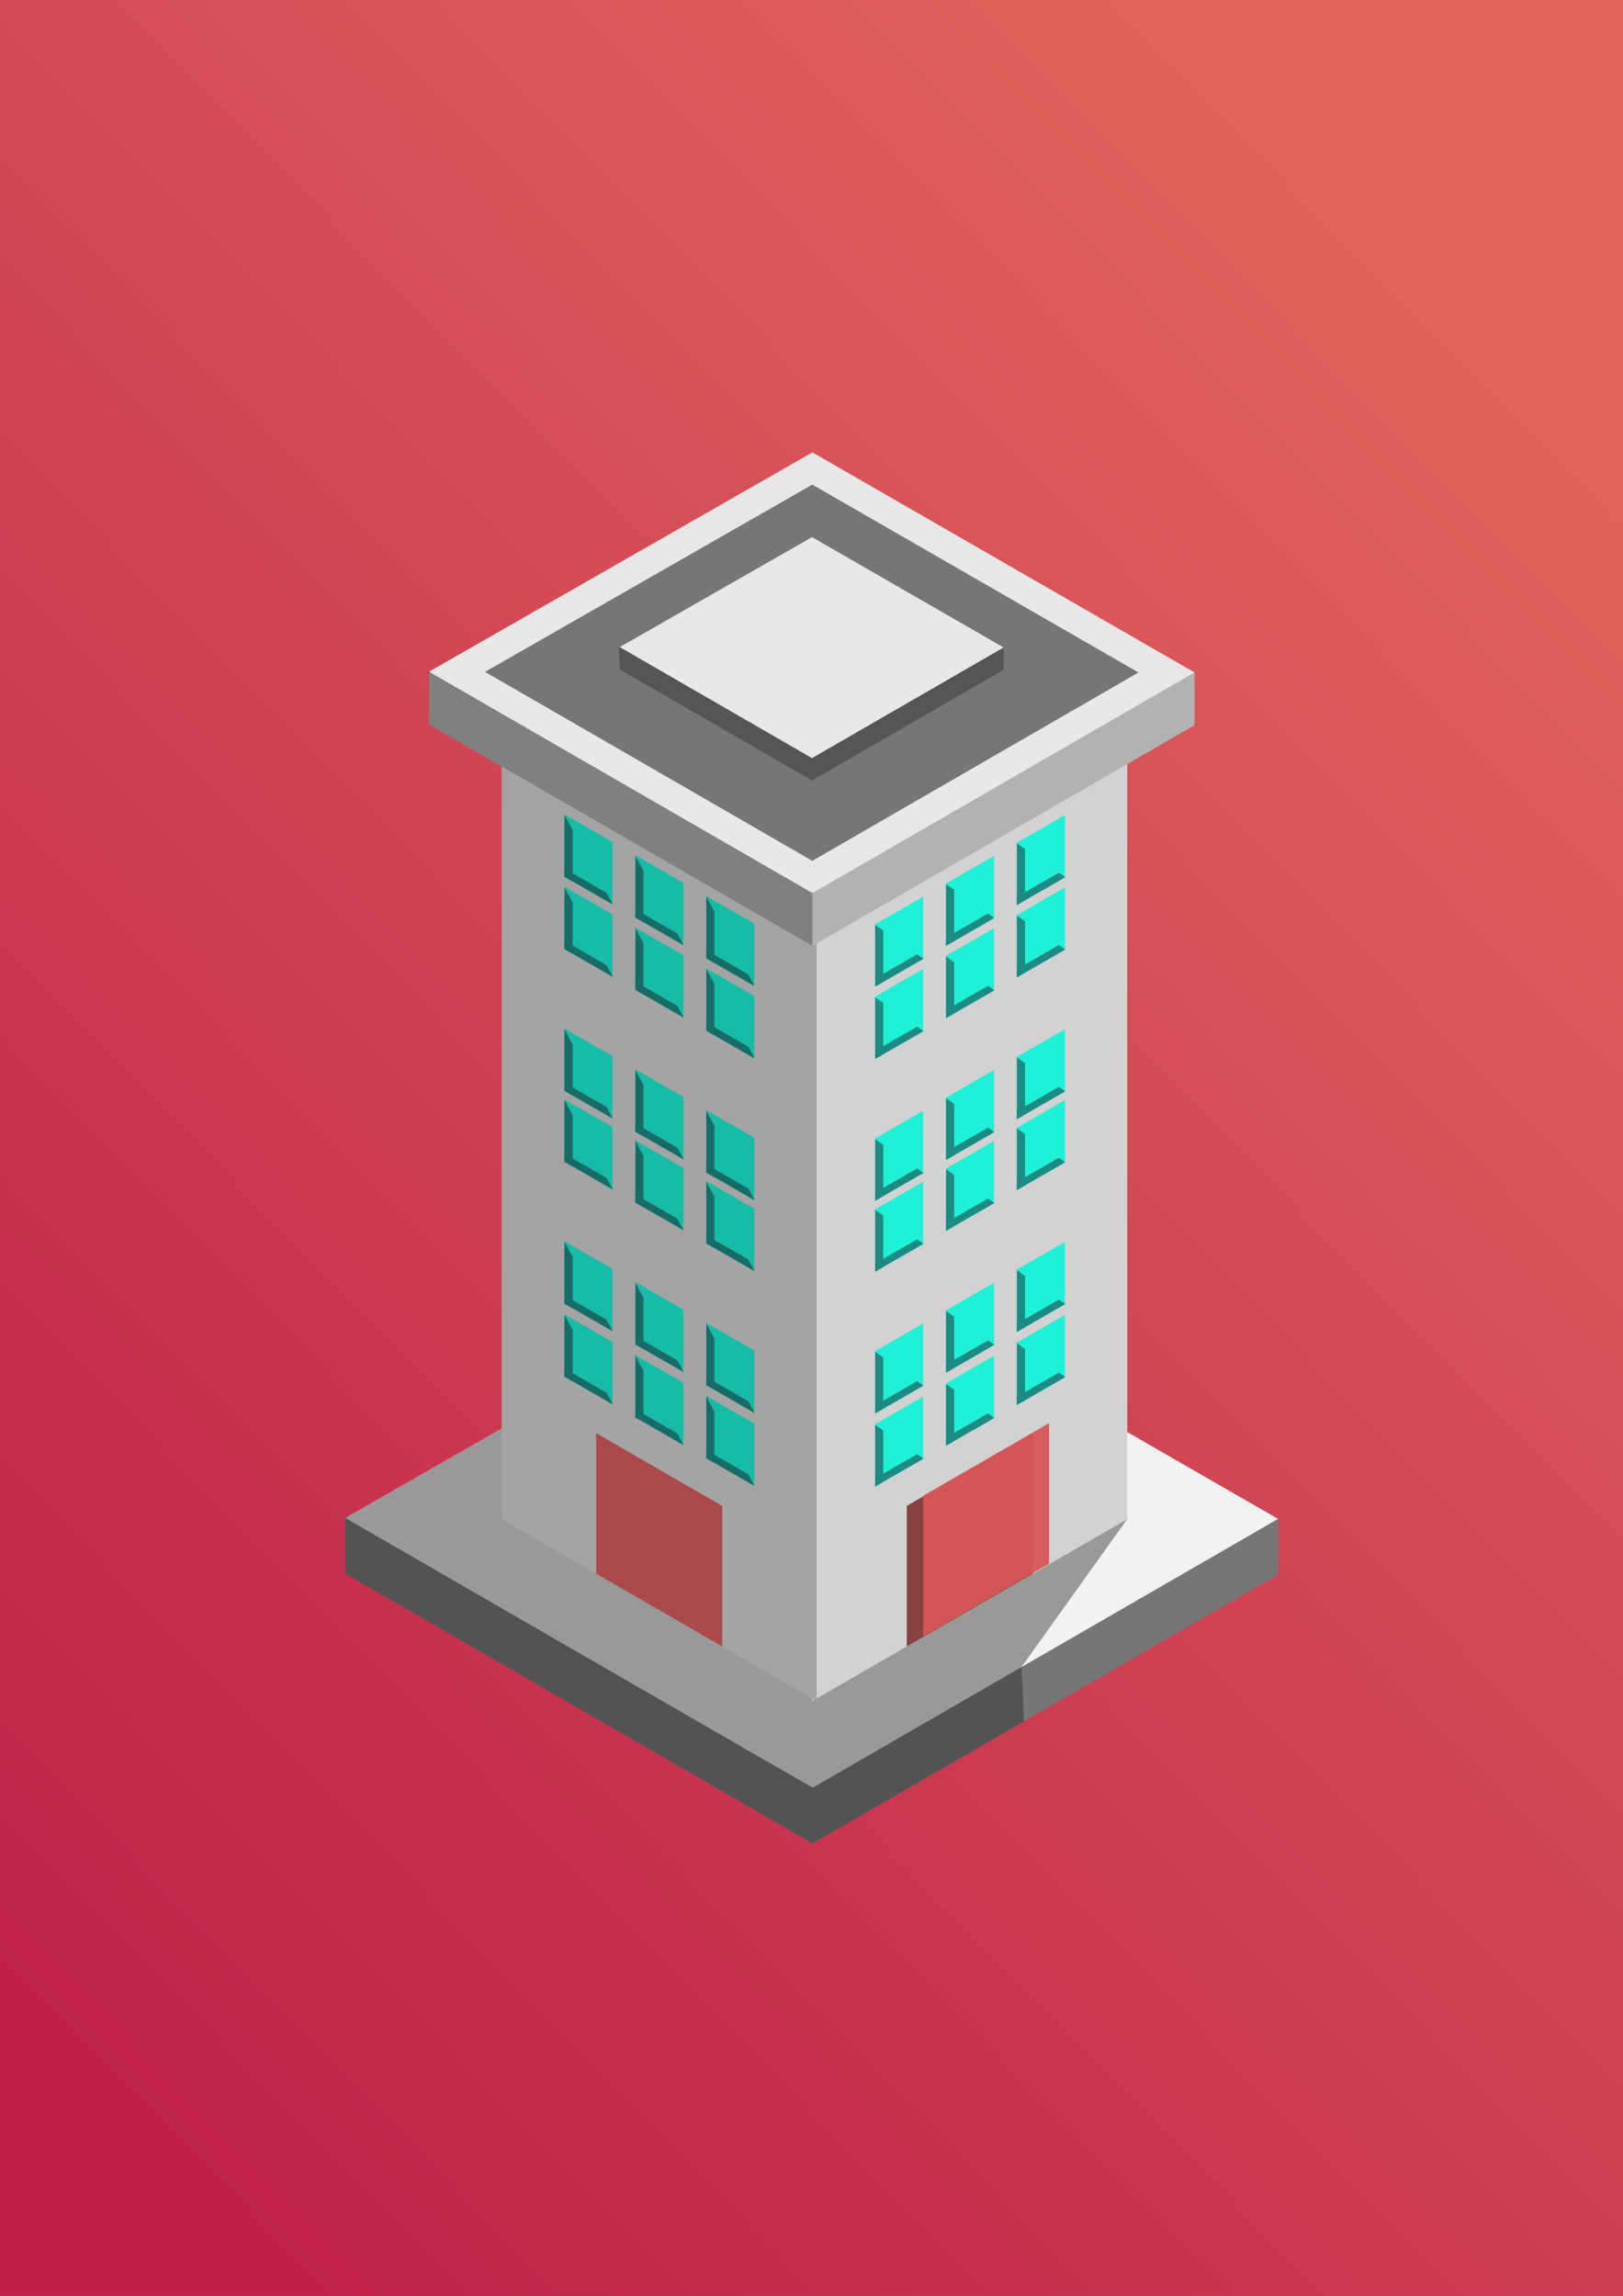 <?xml version="1.0" encoding="UTF-8" standalone="no"?>
<!-- Created with Inkscape (http://www.inkscape.org/) -->

<svg
   xmlns:dc="http://purl.org/dc/elements/1.1/"
   xmlns:cc="http://creativecommons.org/ns#"
   xmlns:rdf="http://www.w3.org/1999/02/22-rdf-syntax-ns#"
   xmlns:svg="http://www.w3.org/2000/svg"
   xmlns="http://www.w3.org/2000/svg"
   xmlns:xlink="http://www.w3.org/1999/xlink"
   xmlns:sodipodi="http://sodipodi.sourceforge.net/DTD/sodipodi-0.dtd"
   xmlns:inkscape="http://www.inkscape.org/namespaces/inkscape"
   width="210mm"
   height="297mm"
   viewBox="0 0 744.094 1052.362"
   id="svg2"
   version="1.1"
   inkscape:version="0.91 r13725"
   sodipodi:docname="isometrik01.svg">
  <rect x="0" y="0" width="744.094" height="1052.362" fill="#333333" stroke="none"/>
  <defs
     id="defs4">
    <linearGradient
       inkscape:collect="always"
       id="linearGradient5007">
      <stop
         style="stop-color:#be2049;stop-opacity:1"
         offset="0"
         id="stop5009" />
      <stop
         style="stop-color:#e0655d;stop-opacity:1"
         offset="1"
         id="stop5011" />
    </linearGradient>
    <linearGradient
       inkscape:collect="always"
       xlink:href="#linearGradient5007"
       id="linearGradient5013"
       x1="-87.143"
       y1="818.076"
       x2="641.429"
       y2="105.219"
       gradientUnits="userSpaceOnUse" />
  </defs>
  <sodipodi:namedview
     id="base"
     pagecolor="#ffffff"
     bordercolor="#666666"
     borderopacity="1.0"
     inkscape:pageopacity="0.0"
     inkscape:pageshadow="2"
     inkscape:zoom="2.8"
     inkscape:cx="474.5251"
     inkscape:cy="332.50007"
     inkscape:document-units="px"
     inkscape:current-layer="layer1"
     showgrid="false"
     inkscape:snap-page="true"
     inkscape:window-width="1920"
     inkscape:window-height="1059"
     inkscape:window-x="0"
     inkscape:window-y="21"
     inkscape:window-maximized="1"
     inkscape:snap-intersection-paths="true">
    <inkscape:grid
       type="xygrid"
       id="grid5909" />
  </sodipodi:namedview>
  <g
     inkscape:label="Layer 1"
     inkscape:groupmode="layer"
     id="layer1">
    <rect
       style="opacity:1;fill:url(#linearGradient5013);fill-opacity:1;stroke:none;stroke-width:33.8;stroke-linecap:round;stroke-linejoin:round;stroke-miterlimit:4;stroke-dasharray:none;stroke-opacity:1"
       id="rect5005"
       width="744.094"
       height="1052.362"
       x="0"
       y="0" />
    <path
       style="opacity:1;fill:#767676;fill-opacity:1;stroke:none;stroke-width:33.8;stroke-linecap:round;stroke-linejoin:round;stroke-miterlimit:4;stroke-dasharray:none;stroke-opacity:1"
       d="m 372.529,845 213.422,-123.219 0.01,-24.771 -213.432,-98.123 -214.395,96.829 0.247,25.664 z"
       id="path5003"
       inkscape:connector-curvature="0"
       sodipodi:nodetypes="ccccccc" />
    <path
       sodipodi:nodetypes="ccccc"
       inkscape:connector-curvature="0"
       id="path5001"
       d="M 372.529,819.458 585.951,696.239 372.529,573.345 158.381,695.839 Z"
       style="opacity:1;fill:#f2f2f2;fill-opacity:1;stroke:none;stroke-width:33.8;stroke-linecap:round;stroke-linejoin:round;stroke-miterlimit:4;stroke-dasharray:none;stroke-opacity:1" />
    <path
       style="fill:#999999;fill-rule:evenodd;stroke:none;stroke-width:1px;stroke-linecap:butt;stroke-linejoin:miter;stroke-opacity:1"
       d="M 267.885 633.203 L 158.381 695.838 L 372.529 819.459 L 468.293 764.17 L 517.197 695.779 L 267.885 633.203 z "
       id="path5890" />
    <rect
       style="opacity:1;fill:#d2d2d2;fill-opacity:1;stroke:none;stroke-width:33.8;stroke-linecap:round;stroke-linejoin:round;stroke-miterlimit:4;stroke-dasharray:none;stroke-opacity:1"
       id="rect4551"
       width="166.748"
       height="356.948"
       x="265.59"
       y="206.618"
       transform="matrix(0.866,0.5,0,1,0,0)" />
    <g
       id="g4455"
       transform="matrix(0.325,0.187,0,0.325,198.065,274.574)">
      <g
         transform="matrix(0.392,0,0,0.392,134.237,146.086)"
         id="g4172">
        <rect
           style="opacity:1;fill:#1ef1d5;fill-opacity:1;stroke:none;stroke-width:33.8;stroke-linecap:round;stroke-linejoin:round;stroke-miterlimit:4;stroke-dasharray:none;stroke-opacity:1"
           id="rect4136"
           width="172.736"
           height="224.254"
           x="134.35"
           y="128.073" />
        <g
           id="g4168"
           style="fill:#1d8b84;fill-opacity:1">
          <path
             inkscape:connector-curvature="0"
             id="path4161"
             d="m 134.35,130.369 0,221.957 29.295,0 0,-184.615 -29.295,-37.342 z"
             style="opacity:1;fill:#1d8b84;fill-opacity:1;stroke:none;stroke-width:33.8;stroke-linecap:round;stroke-linejoin:round;stroke-miterlimit:4;stroke-dasharray:none;stroke-opacity:1" />
          <path
             inkscape:connector-curvature="0"
             id="path4166"
             d="m 285.494,323.031 -151.145,0 0,29.295 172.736,0 0,-1.773 -21.592,-27.521 z"
             style="opacity:1;fill:#1d8b84;fill-opacity:1;stroke:none;stroke-width:33.8;stroke-linecap:round;stroke-linejoin:round;stroke-miterlimit:4;stroke-dasharray:none;stroke-opacity:1" />
        </g>
      </g>
      <g
         id="g4262"
         transform="matrix(0.392,0,0,0.392,234.237,146.086)">
        <rect
           y="128.073"
           x="134.35"
           height="224.254"
           width="172.736"
           id="rect4264"
           style="opacity:1;fill:#1ef1d5;fill-opacity:1;stroke:none;stroke-width:33.8;stroke-linecap:round;stroke-linejoin:round;stroke-miterlimit:4;stroke-dasharray:none;stroke-opacity:1" />
        <g
           style="fill:#1d8b84;fill-opacity:1"
           id="g4266">
          <path
             style="opacity:1;fill:#1d8b84;fill-opacity:1;stroke:none;stroke-width:33.8;stroke-linecap:round;stroke-linejoin:round;stroke-miterlimit:4;stroke-dasharray:none;stroke-opacity:1"
             d="m 134.35,130.369 0,221.957 29.295,0 0,-184.615 -29.295,-37.342 z"
             id="path4268"
             inkscape:connector-curvature="0" />
          <path
             style="opacity:1;fill:#1d8b84;fill-opacity:1;stroke:none;stroke-width:33.8;stroke-linecap:round;stroke-linejoin:round;stroke-miterlimit:4;stroke-dasharray:none;stroke-opacity:1"
             d="m 285.494,323.031 -151.145,0 0,29.295 172.736,0 0,-1.773 -21.592,-27.521 z"
             id="path4270"
             inkscape:connector-curvature="0" />
        </g>
      </g>
      <g
         transform="matrix(0.392,0,0,0.392,334.237,146.086)"
         id="g4272">
        <rect
           style="opacity:1;fill:#1ef1d5;fill-opacity:1;stroke:none;stroke-width:33.8;stroke-linecap:round;stroke-linejoin:round;stroke-miterlimit:4;stroke-dasharray:none;stroke-opacity:1"
           id="rect4274"
           width="172.736"
           height="224.254"
           x="134.35"
           y="128.073" />
        <g
           id="g4276"
           style="fill:#1d8b84;fill-opacity:1">
          <path
             inkscape:connector-curvature="0"
             id="path4278"
             d="m 134.35,130.369 0,221.957 29.295,0 0,-184.615 -29.295,-37.342 z"
             style="opacity:1;fill:#1d8b84;fill-opacity:1;stroke:none;stroke-width:33.8;stroke-linecap:round;stroke-linejoin:round;stroke-miterlimit:4;stroke-dasharray:none;stroke-opacity:1" />
          <path
             inkscape:connector-curvature="0"
             id="path4280"
             d="m 285.494,323.031 -151.145,0 0,29.295 172.736,0 0,-1.773 -21.592,-27.521 z"
             style="opacity:1;fill:#1d8b84;fill-opacity:1;stroke:none;stroke-width:33.8;stroke-linecap:round;stroke-linejoin:round;stroke-miterlimit:4;stroke-dasharray:none;stroke-opacity:1" />
        </g>
      </g>
      <g
         id="g4282"
         transform="matrix(0.392,0,0,0.392,134.237,248.111)">
        <rect
           y="128.073"
           x="134.35"
           height="224.254"
           width="172.736"
           id="rect4284"
           style="opacity:1;fill:#1ef1d5;fill-opacity:1;stroke:none;stroke-width:33.8;stroke-linecap:round;stroke-linejoin:round;stroke-miterlimit:4;stroke-dasharray:none;stroke-opacity:1" />
        <g
           style="fill:#1d8b84;fill-opacity:1"
           id="g4286">
          <path
             style="opacity:1;fill:#1d8b84;fill-opacity:1;stroke:none;stroke-width:33.8;stroke-linecap:round;stroke-linejoin:round;stroke-miterlimit:4;stroke-dasharray:none;stroke-opacity:1"
             d="m 134.35,130.369 0,221.957 29.295,0 0,-184.615 -29.295,-37.342 z"
             id="path4288"
             inkscape:connector-curvature="0" />
          <path
             style="opacity:1;fill:#1d8b84;fill-opacity:1;stroke:none;stroke-width:33.8;stroke-linecap:round;stroke-linejoin:round;stroke-miterlimit:4;stroke-dasharray:none;stroke-opacity:1"
             d="m 285.494,323.031 -151.145,0 0,29.295 172.736,0 0,-1.773 -21.592,-27.521 z"
             id="path4290"
             inkscape:connector-curvature="0" />
        </g>
      </g>
      <g
         transform="matrix(0.392,0,0,0.392,234.237,248.111)"
         id="g4292">
        <rect
           style="opacity:1;fill:#1ef1d5;fill-opacity:1;stroke:none;stroke-width:33.8;stroke-linecap:round;stroke-linejoin:round;stroke-miterlimit:4;stroke-dasharray:none;stroke-opacity:1"
           id="rect4294"
           width="172.736"
           height="224.254"
           x="134.35"
           y="128.073" />
        <g
           id="g4296"
           style="fill:#1d8b84;fill-opacity:1">
          <path
             inkscape:connector-curvature="0"
             id="path4298"
             d="m 134.35,130.369 0,221.957 29.295,0 0,-184.615 -29.295,-37.342 z"
             style="opacity:1;fill:#1d8b84;fill-opacity:1;stroke:none;stroke-width:33.8;stroke-linecap:round;stroke-linejoin:round;stroke-miterlimit:4;stroke-dasharray:none;stroke-opacity:1" />
          <path
             inkscape:connector-curvature="0"
             id="path4300"
             d="m 285.494,323.031 -151.145,0 0,29.295 172.736,0 0,-1.773 -21.592,-27.521 z"
             style="opacity:1;fill:#1d8b84;fill-opacity:1;stroke:none;stroke-width:33.8;stroke-linecap:round;stroke-linejoin:round;stroke-miterlimit:4;stroke-dasharray:none;stroke-opacity:1" />
        </g>
      </g>
      <g
         id="g4302"
         transform="matrix(0.392,0,0,0.392,334.237,248.111)">
        <rect
           y="128.073"
           x="134.35"
           height="224.254"
           width="172.736"
           id="rect4304"
           style="opacity:1;fill:#1ef1d5;fill-opacity:1;stroke:none;stroke-width:33.8;stroke-linecap:round;stroke-linejoin:round;stroke-miterlimit:4;stroke-dasharray:none;stroke-opacity:1" />
        <g
           style="fill:#1d8b84;fill-opacity:1"
           id="g4306">
          <path
             style="opacity:1;fill:#1d8b84;fill-opacity:1;stroke:none;stroke-width:33.8;stroke-linecap:round;stroke-linejoin:round;stroke-miterlimit:4;stroke-dasharray:none;stroke-opacity:1"
             d="m 134.35,130.369 0,221.957 29.295,0 0,-184.615 -29.295,-37.342 z"
             id="path4308"
             inkscape:connector-curvature="0" />
          <path
             style="opacity:1;fill:#1d8b84;fill-opacity:1;stroke:none;stroke-width:33.8;stroke-linecap:round;stroke-linejoin:round;stroke-miterlimit:4;stroke-dasharray:none;stroke-opacity:1"
             d="m 285.494,323.031 -151.145,0 0,29.295 172.736,0 0,-1.773 -21.592,-27.521 z"
             id="path4310"
             inkscape:connector-curvature="0" />
        </g>
      </g>
      <g
         id="g4342">
        <g
           id="g4312"
           transform="matrix(0.392,0,0,0.392,134.237,448.111)">
          <rect
             y="128.073"
             x="134.35"
             height="224.254"
             width="172.736"
             id="rect4314"
             style="opacity:1;fill:#1ef1d5;fill-opacity:1;stroke:none;stroke-width:33.8;stroke-linecap:round;stroke-linejoin:round;stroke-miterlimit:4;stroke-dasharray:none;stroke-opacity:1" />
          <g
             style="fill:#1d8b84;fill-opacity:1"
             id="g4316">
            <path
               style="opacity:1;fill:#1d8b84;fill-opacity:1;stroke:none;stroke-width:33.8;stroke-linecap:round;stroke-linejoin:round;stroke-miterlimit:4;stroke-dasharray:none;stroke-opacity:1"
               d="m 134.35,130.369 0,221.957 29.295,0 0,-184.615 -29.295,-37.342 z"
               id="path4318"
               inkscape:connector-curvature="0" />
            <path
               style="opacity:1;fill:#1d8b84;fill-opacity:1;stroke:none;stroke-width:33.8;stroke-linecap:round;stroke-linejoin:round;stroke-miterlimit:4;stroke-dasharray:none;stroke-opacity:1"
               d="m 285.494,323.031 -151.145,0 0,29.295 172.736,0 0,-1.773 -21.592,-27.521 z"
               id="path4320"
               inkscape:connector-curvature="0" />
          </g>
        </g>
        <g
           transform="matrix(0.392,0,0,0.392,234.237,448.111)"
           id="g4322">
          <rect
             style="opacity:1;fill:#1ef1d5;fill-opacity:1;stroke:none;stroke-width:33.8;stroke-linecap:round;stroke-linejoin:round;stroke-miterlimit:4;stroke-dasharray:none;stroke-opacity:1"
             id="rect4324"
             width="172.736"
             height="224.254"
             x="134.35"
             y="128.073" />
          <g
             id="g4326"
             style="fill:#1d8b84;fill-opacity:1">
            <path
               inkscape:connector-curvature="0"
               id="path4328"
               d="m 134.35,130.369 0,221.957 29.295,0 0,-184.615 -29.295,-37.342 z"
               style="opacity:1;fill:#1d8b84;fill-opacity:1;stroke:none;stroke-width:33.8;stroke-linecap:round;stroke-linejoin:round;stroke-miterlimit:4;stroke-dasharray:none;stroke-opacity:1" />
            <path
               inkscape:connector-curvature="0"
               id="path4330"
               d="m 285.494,323.031 -151.145,0 0,29.295 172.736,0 0,-1.773 -21.592,-27.521 z"
               style="opacity:1;fill:#1d8b84;fill-opacity:1;stroke:none;stroke-width:33.8;stroke-linecap:round;stroke-linejoin:round;stroke-miterlimit:4;stroke-dasharray:none;stroke-opacity:1" />
          </g>
        </g>
        <g
           id="g4332"
           transform="matrix(0.392,0,0,0.392,334.237,448.111)">
          <rect
             y="128.073"
             x="134.35"
             height="224.254"
             width="172.736"
             id="rect4334"
             style="opacity:1;fill:#1ef1d5;fill-opacity:1;stroke:none;stroke-width:33.8;stroke-linecap:round;stroke-linejoin:round;stroke-miterlimit:4;stroke-dasharray:none;stroke-opacity:1" />
          <g
             style="fill:#1d8b84;fill-opacity:1"
             id="g4336">
            <path
               style="opacity:1;fill:#1d8b84;fill-opacity:1;stroke:none;stroke-width:33.8;stroke-linecap:round;stroke-linejoin:round;stroke-miterlimit:4;stroke-dasharray:none;stroke-opacity:1"
               d="m 134.35,130.369 0,221.957 29.295,0 0,-184.615 -29.295,-37.342 z"
               id="path4338"
               inkscape:connector-curvature="0" />
            <path
               style="opacity:1;fill:#1d8b84;fill-opacity:1;stroke:none;stroke-width:33.8;stroke-linecap:round;stroke-linejoin:round;stroke-miterlimit:4;stroke-dasharray:none;stroke-opacity:1"
               d="m 285.494,323.031 -151.145,0 0,29.295 172.736,0 0,-1.773 -21.592,-27.521 z"
               id="path4340"
               inkscape:connector-curvature="0" />
          </g>
        </g>
      </g>
      <g
         transform="translate(0,100.005)"
         id="g4359">
        <g
           transform="matrix(0.392,0,0,0.392,134.237,448.111)"
           id="g4361">
          <rect
             style="opacity:1;fill:#1ef1d5;fill-opacity:1;stroke:none;stroke-width:33.8;stroke-linecap:round;stroke-linejoin:round;stroke-miterlimit:4;stroke-dasharray:none;stroke-opacity:1"
             id="rect4363"
             width="172.736"
             height="224.254"
             x="134.35"
             y="128.073" />
          <g
             id="g4365"
             style="fill:#1d8b84;fill-opacity:1">
            <path
               inkscape:connector-curvature="0"
               id="path4367"
               d="m 134.35,130.369 0,221.957 29.295,0 0,-184.615 -29.295,-37.342 z"
               style="opacity:1;fill:#1d8b84;fill-opacity:1;stroke:none;stroke-width:33.8;stroke-linecap:round;stroke-linejoin:round;stroke-miterlimit:4;stroke-dasharray:none;stroke-opacity:1" />
            <path
               inkscape:connector-curvature="0"
               id="path4369"
               d="m 285.494,323.031 -151.145,0 0,29.295 172.736,0 0,-1.773 -21.592,-27.521 z"
               style="opacity:1;fill:#1d8b84;fill-opacity:1;stroke:none;stroke-width:33.8;stroke-linecap:round;stroke-linejoin:round;stroke-miterlimit:4;stroke-dasharray:none;stroke-opacity:1" />
          </g>
        </g>
        <g
           id="g4371"
           transform="matrix(0.392,0,0,0.392,234.237,448.111)">
          <rect
             y="128.073"
             x="134.35"
             height="224.254"
             width="172.736"
             id="rect4373"
             style="opacity:1;fill:#1ef1d5;fill-opacity:1;stroke:none;stroke-width:33.8;stroke-linecap:round;stroke-linejoin:round;stroke-miterlimit:4;stroke-dasharray:none;stroke-opacity:1" />
          <g
             style="fill:#1d8b84;fill-opacity:1"
             id="g4375">
            <path
               style="opacity:1;fill:#1d8b84;fill-opacity:1;stroke:none;stroke-width:33.8;stroke-linecap:round;stroke-linejoin:round;stroke-miterlimit:4;stroke-dasharray:none;stroke-opacity:1"
               d="m 134.35,130.369 0,221.957 29.295,0 0,-184.615 -29.295,-37.342 z"
               id="path4377"
               inkscape:connector-curvature="0" />
            <path
               style="opacity:1;fill:#1d8b84;fill-opacity:1;stroke:none;stroke-width:33.8;stroke-linecap:round;stroke-linejoin:round;stroke-miterlimit:4;stroke-dasharray:none;stroke-opacity:1"
               d="m 285.494,323.031 -151.145,0 0,29.295 172.736,0 0,-1.773 -21.592,-27.521 z"
               id="path4379"
               inkscape:connector-curvature="0" />
          </g>
        </g>
        <g
           transform="matrix(0.392,0,0,0.392,334.237,448.111)"
           id="g4381">
          <rect
             style="opacity:1;fill:#1ef1d5;fill-opacity:1;stroke:none;stroke-width:33.8;stroke-linecap:round;stroke-linejoin:round;stroke-miterlimit:4;stroke-dasharray:none;stroke-opacity:1"
             id="rect4383"
             width="172.736"
             height="224.254"
             x="134.35"
             y="128.073" />
          <g
             id="g4385"
             style="fill:#1d8b84;fill-opacity:1">
            <path
               inkscape:connector-curvature="0"
               id="path4387"
               d="m 134.35,130.369 0,221.957 29.295,0 0,-184.615 -29.295,-37.342 z"
               style="opacity:1;fill:#1d8b84;fill-opacity:1;stroke:none;stroke-width:33.8;stroke-linecap:round;stroke-linejoin:round;stroke-miterlimit:4;stroke-dasharray:none;stroke-opacity:1" />
            <path
               inkscape:connector-curvature="0"
               id="path4389"
               d="m 285.494,323.031 -151.145,0 0,29.295 172.736,0 0,-1.773 -21.592,-27.521 z"
               style="opacity:1;fill:#1d8b84;fill-opacity:1;stroke:none;stroke-width:33.8;stroke-linecap:round;stroke-linejoin:round;stroke-miterlimit:4;stroke-dasharray:none;stroke-opacity:1" />
          </g>
        </g>
      </g>
      <g
         id="g4391"
         transform="translate(0,300.005)">
        <g
           id="g4393"
           transform="matrix(0.392,0,0,0.392,134.237,448.111)">
          <rect
             y="128.073"
             x="134.35"
             height="224.254"
             width="172.736"
             id="rect4395"
             style="opacity:1;fill:#1ef1d5;fill-opacity:1;stroke:none;stroke-width:33.8;stroke-linecap:round;stroke-linejoin:round;stroke-miterlimit:4;stroke-dasharray:none;stroke-opacity:1" />
          <g
             style="fill:#1d8b84;fill-opacity:1"
             id="g4397">
            <path
               style="opacity:1;fill:#1d8b84;fill-opacity:1;stroke:none;stroke-width:33.8;stroke-linecap:round;stroke-linejoin:round;stroke-miterlimit:4;stroke-dasharray:none;stroke-opacity:1"
               d="m 134.35,130.369 0,221.957 29.295,0 0,-184.615 -29.295,-37.342 z"
               id="path4399"
               inkscape:connector-curvature="0" />
            <path
               style="opacity:1;fill:#1d8b84;fill-opacity:1;stroke:none;stroke-width:33.8;stroke-linecap:round;stroke-linejoin:round;stroke-miterlimit:4;stroke-dasharray:none;stroke-opacity:1"
               d="m 285.494,323.031 -151.145,0 0,29.295 172.736,0 0,-1.773 -21.592,-27.521 z"
               id="path4401"
               inkscape:connector-curvature="0" />
          </g>
        </g>
        <g
           transform="matrix(0.392,0,0,0.392,234.237,448.111)"
           id="g4403">
          <rect
             style="opacity:1;fill:#1ef1d5;fill-opacity:1;stroke:none;stroke-width:33.8;stroke-linecap:round;stroke-linejoin:round;stroke-miterlimit:4;stroke-dasharray:none;stroke-opacity:1"
             id="rect4405"
             width="172.736"
             height="224.254"
             x="134.35"
             y="128.073" />
          <g
             id="g4407"
             style="fill:#1d8b84;fill-opacity:1">
            <path
               inkscape:connector-curvature="0"
               id="path4409"
               d="m 134.35,130.369 0,221.957 29.295,0 0,-184.615 -29.295,-37.342 z"
               style="opacity:1;fill:#1d8b84;fill-opacity:1;stroke:none;stroke-width:33.8;stroke-linecap:round;stroke-linejoin:round;stroke-miterlimit:4;stroke-dasharray:none;stroke-opacity:1" />
            <path
               inkscape:connector-curvature="0"
               id="path4411"
               d="m 285.494,323.031 -151.145,0 0,29.295 172.736,0 0,-1.773 -21.592,-27.521 z"
               style="opacity:1;fill:#1d8b84;fill-opacity:1;stroke:none;stroke-width:33.8;stroke-linecap:round;stroke-linejoin:round;stroke-miterlimit:4;stroke-dasharray:none;stroke-opacity:1" />
          </g>
        </g>
        <g
           id="g4413"
           transform="matrix(0.392,0,0,0.392,334.237,448.111)">
          <rect
             y="128.073"
             x="134.35"
             height="224.254"
             width="172.736"
             id="rect4415"
             style="opacity:1;fill:#1ef1d5;fill-opacity:1;stroke:none;stroke-width:33.8;stroke-linecap:round;stroke-linejoin:round;stroke-miterlimit:4;stroke-dasharray:none;stroke-opacity:1" />
          <g
             style="fill:#1d8b84;fill-opacity:1"
             id="g4417">
            <path
               style="opacity:1;fill:#1d8b84;fill-opacity:1;stroke:none;stroke-width:33.8;stroke-linecap:round;stroke-linejoin:round;stroke-miterlimit:4;stroke-dasharray:none;stroke-opacity:1"
               d="m 134.35,130.369 0,221.957 29.295,0 0,-184.615 -29.295,-37.342 z"
               id="path4419"
               inkscape:connector-curvature="0" />
            <path
               style="opacity:1;fill:#1d8b84;fill-opacity:1;stroke:none;stroke-width:33.8;stroke-linecap:round;stroke-linejoin:round;stroke-miterlimit:4;stroke-dasharray:none;stroke-opacity:1"
               d="m 285.494,323.031 -151.145,0 0,29.295 172.736,0 0,-1.773 -21.592,-27.521 z"
               id="path4421"
               inkscape:connector-curvature="0" />
          </g>
        </g>
      </g>
      <g
         transform="translate(0,403.041)"
         id="g4423">
        <g
           transform="matrix(0.392,0,0,0.392,134.237,448.111)"
           id="g4425">
          <rect
             style="opacity:1;fill:#1ef1d5;fill-opacity:1;stroke:none;stroke-width:33.8;stroke-linecap:round;stroke-linejoin:round;stroke-miterlimit:4;stroke-dasharray:none;stroke-opacity:1"
             id="rect4427"
             width="172.736"
             height="224.254"
             x="134.35"
             y="128.073" />
          <g
             id="g4429"
             style="fill:#1d8b84;fill-opacity:1">
            <path
               inkscape:connector-curvature="0"
               id="path4431"
               d="m 134.35,130.369 0,221.957 29.295,0 0,-184.615 -29.295,-37.342 z"
               style="opacity:1;fill:#1d8b84;fill-opacity:1;stroke:none;stroke-width:33.8;stroke-linecap:round;stroke-linejoin:round;stroke-miterlimit:4;stroke-dasharray:none;stroke-opacity:1" />
            <path
               inkscape:connector-curvature="0"
               id="path4433"
               d="m 285.494,323.031 -151.145,0 0,29.295 172.736,0 0,-1.773 -21.592,-27.521 z"
               style="opacity:1;fill:#1d8b84;fill-opacity:1;stroke:none;stroke-width:33.8;stroke-linecap:round;stroke-linejoin:round;stroke-miterlimit:4;stroke-dasharray:none;stroke-opacity:1" />
          </g>
        </g>
        <g
           id="g4435"
           transform="matrix(0.392,0,0,0.392,234.237,448.111)">
          <rect
             y="128.073"
             x="134.35"
             height="224.254"
             width="172.736"
             id="rect4437"
             style="opacity:1;fill:#1ef1d5;fill-opacity:1;stroke:none;stroke-width:33.8;stroke-linecap:round;stroke-linejoin:round;stroke-miterlimit:4;stroke-dasharray:none;stroke-opacity:1" />
          <g
             style="fill:#1d8b84;fill-opacity:1"
             id="g4439">
            <path
               style="opacity:1;fill:#1d8b84;fill-opacity:1;stroke:none;stroke-width:33.8;stroke-linecap:round;stroke-linejoin:round;stroke-miterlimit:4;stroke-dasharray:none;stroke-opacity:1"
               d="m 134.35,130.369 0,221.957 29.295,0 0,-184.615 -29.295,-37.342 z"
               id="path4441"
               inkscape:connector-curvature="0" />
            <path
               style="opacity:1;fill:#1d8b84;fill-opacity:1;stroke:none;stroke-width:33.8;stroke-linecap:round;stroke-linejoin:round;stroke-miterlimit:4;stroke-dasharray:none;stroke-opacity:1"
               d="m 285.494,323.031 -151.145,0 0,29.295 172.736,0 0,-1.773 -21.592,-27.521 z"
               id="path4443"
               inkscape:connector-curvature="0" />
          </g>
        </g>
        <g
           transform="matrix(0.392,0,0,0.392,334.237,448.111)"
           id="g4445">
          <rect
             style="opacity:1;fill:#1ef1d5;fill-opacity:1;stroke:none;stroke-width:33.8;stroke-linecap:round;stroke-linejoin:round;stroke-miterlimit:4;stroke-dasharray:none;stroke-opacity:1"
             id="rect4447"
             width="172.736"
             height="224.254"
             x="134.35"
             y="128.073" />
          <g
             id="g4449"
             style="fill:#1d8b84;fill-opacity:1">
            <path
               inkscape:connector-curvature="0"
               id="path4451"
               d="m 134.35,130.369 0,221.957 29.295,0 0,-184.615 -29.295,-37.342 z"
               style="opacity:1;fill:#1d8b84;fill-opacity:1;stroke:none;stroke-width:33.8;stroke-linecap:round;stroke-linejoin:round;stroke-miterlimit:4;stroke-dasharray:none;stroke-opacity:1" />
            <path
               inkscape:connector-curvature="0"
               id="path4453"
               d="m 285.494,323.031 -151.145,0 0,29.295 172.736,0 0,-1.773 -21.592,-27.521 z"
               style="opacity:1;fill:#1d8b84;fill-opacity:1;stroke:none;stroke-width:33.8;stroke-linecap:round;stroke-linejoin:round;stroke-miterlimit:4;stroke-dasharray:none;stroke-opacity:1" />
          </g>
        </g>
      </g>
    </g>
    <rect
       style="opacity:1;fill:#d95656;fill-opacity:0.941;stroke:none;stroke-width:33.8;stroke-linecap:round;stroke-linejoin:round;stroke-miterlimit:4;stroke-dasharray:none;stroke-opacity:1"
       id="rect4553"
       width="66.699"
       height="64.428"
       x="315.614"
       y="499.137"
       transform="matrix(0.866,0.5,0,1,0,0)" />
    <rect
       y="637.801"
       x="430.029"
       height="356.948"
       width="166.748"
       id="rect4678"
       style="opacity:1;fill:#d2d2d2;fill-opacity:1;stroke:none;stroke-width:33.8;stroke-linecap:round;stroke-linejoin:round;stroke-miterlimit:4;stroke-dasharray:none;stroke-opacity:1"
       transform="matrix(0.866,-0.5,0,1,0,0)" />
    <g
       transform="matrix(0.325,-0.187,0,0.325,340.473,394.832)"
       id="g4680">
      <g
         id="g4682"
         transform="matrix(0.392,0,0,0.392,134.237,146.086)">
        <rect
           y="128.073"
           x="134.35"
           height="224.254"
           width="172.736"
           id="rect4684"
           style="opacity:1;fill:#1ef1d5;fill-opacity:1;stroke:none;stroke-width:33.8;stroke-linecap:round;stroke-linejoin:round;stroke-miterlimit:4;stroke-dasharray:none;stroke-opacity:1" />
        <g
           style="fill:#1d8b84;fill-opacity:1"
           id="g4686">
          <path
             style="opacity:1;fill:#1d8b84;fill-opacity:1;stroke:none;stroke-width:33.8;stroke-linecap:round;stroke-linejoin:round;stroke-miterlimit:4;stroke-dasharray:none;stroke-opacity:1"
             d="m 134.35,130.369 0,221.957 29.295,0 0,-184.615 -29.295,-37.342 z"
             id="path4688"
             inkscape:connector-curvature="0" />
          <path
             style="opacity:1;fill:#1d8b84;fill-opacity:1;stroke:none;stroke-width:33.8;stroke-linecap:round;stroke-linejoin:round;stroke-miterlimit:4;stroke-dasharray:none;stroke-opacity:1"
             d="m 285.494,323.031 -151.145,0 0,29.295 172.736,0 0,-1.773 -21.592,-27.521 z"
             id="path4690"
             inkscape:connector-curvature="0" />
        </g>
      </g>
      <g
         transform="matrix(0.392,0,0,0.392,234.237,146.086)"
         id="g4692">
        <rect
           style="opacity:1;fill:#1ef1d5;fill-opacity:1;stroke:none;stroke-width:33.8;stroke-linecap:round;stroke-linejoin:round;stroke-miterlimit:4;stroke-dasharray:none;stroke-opacity:1"
           id="rect4694"
           width="172.736"
           height="224.254"
           x="134.35"
           y="128.073" />
        <g
           id="g4696"
           style="fill:#1d8b84;fill-opacity:1">
          <path
             inkscape:connector-curvature="0"
             id="path4698"
             d="m 134.35,130.369 0,221.957 29.295,0 0,-184.615 -29.295,-37.342 z"
             style="opacity:1;fill:#1d8b84;fill-opacity:1;stroke:none;stroke-width:33.8;stroke-linecap:round;stroke-linejoin:round;stroke-miterlimit:4;stroke-dasharray:none;stroke-opacity:1" />
          <path
             inkscape:connector-curvature="0"
             id="path4700"
             d="m 285.494,323.031 -151.145,0 0,29.295 172.736,0 0,-1.773 -21.592,-27.521 z"
             style="opacity:1;fill:#1d8b84;fill-opacity:1;stroke:none;stroke-width:33.8;stroke-linecap:round;stroke-linejoin:round;stroke-miterlimit:4;stroke-dasharray:none;stroke-opacity:1" />
        </g>
      </g>
      <g
         id="g4702"
         transform="matrix(0.392,0,0,0.392,334.237,146.086)">
        <rect
           y="128.073"
           x="134.35"
           height="224.254"
           width="172.736"
           id="rect4704"
           style="opacity:1;fill:#1ef1d5;fill-opacity:1;stroke:none;stroke-width:33.8;stroke-linecap:round;stroke-linejoin:round;stroke-miterlimit:4;stroke-dasharray:none;stroke-opacity:1" />
        <g
           style="fill:#1d8b84;fill-opacity:1"
           id="g4706">
          <path
             style="opacity:1;fill:#1d8b84;fill-opacity:1;stroke:none;stroke-width:33.8;stroke-linecap:round;stroke-linejoin:round;stroke-miterlimit:4;stroke-dasharray:none;stroke-opacity:1"
             d="m 134.35,130.369 0,221.957 29.295,0 0,-184.615 -29.295,-37.342 z"
             id="path4708"
             inkscape:connector-curvature="0" />
          <path
             style="opacity:1;fill:#1d8b84;fill-opacity:1;stroke:none;stroke-width:33.8;stroke-linecap:round;stroke-linejoin:round;stroke-miterlimit:4;stroke-dasharray:none;stroke-opacity:1"
             d="m 285.494,323.031 -151.145,0 0,29.295 172.736,0 0,-1.773 -21.592,-27.521 z"
             id="path4710"
             inkscape:connector-curvature="0" />
        </g>
      </g>
      <g
         transform="matrix(0.392,0,0,0.392,134.237,248.111)"
         id="g4712">
        <rect
           style="opacity:1;fill:#1ef1d5;fill-opacity:1;stroke:none;stroke-width:33.8;stroke-linecap:round;stroke-linejoin:round;stroke-miterlimit:4;stroke-dasharray:none;stroke-opacity:1"
           id="rect4714"
           width="172.736"
           height="224.254"
           x="134.35"
           y="128.073" />
        <g
           id="g4716"
           style="fill:#1d8b84;fill-opacity:1">
          <path
             inkscape:connector-curvature="0"
             id="path4718"
             d="m 134.35,130.369 0,221.957 29.295,0 0,-184.615 -29.295,-37.342 z"
             style="opacity:1;fill:#1d8b84;fill-opacity:1;stroke:none;stroke-width:33.8;stroke-linecap:round;stroke-linejoin:round;stroke-miterlimit:4;stroke-dasharray:none;stroke-opacity:1" />
          <path
             inkscape:connector-curvature="0"
             id="path4720"
             d="m 285.494,323.031 -151.145,0 0,29.295 172.736,0 0,-1.773 -21.592,-27.521 z"
             style="opacity:1;fill:#1d8b84;fill-opacity:1;stroke:none;stroke-width:33.8;stroke-linecap:round;stroke-linejoin:round;stroke-miterlimit:4;stroke-dasharray:none;stroke-opacity:1" />
        </g>
      </g>
      <g
         id="g4722"
         transform="matrix(0.392,0,0,0.392,234.237,248.111)">
        <rect
           y="128.073"
           x="134.35"
           height="224.254"
           width="172.736"
           id="rect4724"
           style="opacity:1;fill:#1ef1d5;fill-opacity:1;stroke:none;stroke-width:33.8;stroke-linecap:round;stroke-linejoin:round;stroke-miterlimit:4;stroke-dasharray:none;stroke-opacity:1" />
        <g
           style="fill:#1d8b84;fill-opacity:1"
           id="g4726">
          <path
             style="opacity:1;fill:#1d8b84;fill-opacity:1;stroke:none;stroke-width:33.8;stroke-linecap:round;stroke-linejoin:round;stroke-miterlimit:4;stroke-dasharray:none;stroke-opacity:1"
             d="m 134.35,130.369 0,221.957 29.295,0 0,-184.615 -29.295,-37.342 z"
             id="path4728"
             inkscape:connector-curvature="0" />
          <path
             style="opacity:1;fill:#1d8b84;fill-opacity:1;stroke:none;stroke-width:33.8;stroke-linecap:round;stroke-linejoin:round;stroke-miterlimit:4;stroke-dasharray:none;stroke-opacity:1"
             d="m 285.494,323.031 -151.145,0 0,29.295 172.736,0 0,-1.773 -21.592,-27.521 z"
             id="path4730"
             inkscape:connector-curvature="0" />
        </g>
      </g>
      <g
         transform="matrix(0.392,0,0,0.392,334.237,248.111)"
         id="g4732">
        <rect
           style="opacity:1;fill:#1ef1d5;fill-opacity:1;stroke:none;stroke-width:33.8;stroke-linecap:round;stroke-linejoin:round;stroke-miterlimit:4;stroke-dasharray:none;stroke-opacity:1"
           id="rect4734"
           width="172.736"
           height="224.254"
           x="134.35"
           y="128.073" />
        <g
           id="g4736"
           style="fill:#1d8b84;fill-opacity:1">
          <path
             inkscape:connector-curvature="0"
             id="path4738"
             d="m 134.35,130.369 0,221.957 29.295,0 0,-184.615 -29.295,-37.342 z"
             style="opacity:1;fill:#1d8b84;fill-opacity:1;stroke:none;stroke-width:33.8;stroke-linecap:round;stroke-linejoin:round;stroke-miterlimit:4;stroke-dasharray:none;stroke-opacity:1" />
          <path
             inkscape:connector-curvature="0"
             id="path4740"
             d="m 285.494,323.031 -151.145,0 0,29.295 172.736,0 0,-1.773 -21.592,-27.521 z"
             style="opacity:1;fill:#1d8b84;fill-opacity:1;stroke:none;stroke-width:33.8;stroke-linecap:round;stroke-linejoin:round;stroke-miterlimit:4;stroke-dasharray:none;stroke-opacity:1" />
        </g>
      </g>
      <g
         id="g4742">
        <g
           transform="matrix(0.392,0,0,0.392,134.237,448.111)"
           id="g4744">
          <rect
             style="opacity:1;fill:#1ef1d5;fill-opacity:1;stroke:none;stroke-width:33.8;stroke-linecap:round;stroke-linejoin:round;stroke-miterlimit:4;stroke-dasharray:none;stroke-opacity:1"
             id="rect4746"
             width="172.736"
             height="224.254"
             x="134.35"
             y="128.073" />
          <g
             id="g4748"
             style="fill:#1d8b84;fill-opacity:1">
            <path
               inkscape:connector-curvature="0"
               id="path4750"
               d="m 134.35,130.369 0,221.957 29.295,0 0,-184.615 -29.295,-37.342 z"
               style="opacity:1;fill:#1d8b84;fill-opacity:1;stroke:none;stroke-width:33.8;stroke-linecap:round;stroke-linejoin:round;stroke-miterlimit:4;stroke-dasharray:none;stroke-opacity:1" />
            <path
               inkscape:connector-curvature="0"
               id="path4752"
               d="m 285.494,323.031 -151.145,0 0,29.295 172.736,0 0,-1.773 -21.592,-27.521 z"
               style="opacity:1;fill:#1d8b84;fill-opacity:1;stroke:none;stroke-width:33.8;stroke-linecap:round;stroke-linejoin:round;stroke-miterlimit:4;stroke-dasharray:none;stroke-opacity:1" />
          </g>
        </g>
        <g
           id="g4754"
           transform="matrix(0.392,0,0,0.392,234.237,448.111)">
          <rect
             y="128.073"
             x="134.35"
             height="224.254"
             width="172.736"
             id="rect4756"
             style="opacity:1;fill:#1ef1d5;fill-opacity:1;stroke:none;stroke-width:33.8;stroke-linecap:round;stroke-linejoin:round;stroke-miterlimit:4;stroke-dasharray:none;stroke-opacity:1" />
          <g
             style="fill:#1d8b84;fill-opacity:1"
             id="g4758">
            <path
               style="opacity:1;fill:#1d8b84;fill-opacity:1;stroke:none;stroke-width:33.8;stroke-linecap:round;stroke-linejoin:round;stroke-miterlimit:4;stroke-dasharray:none;stroke-opacity:1"
               d="m 134.35,130.369 0,221.957 29.295,0 0,-184.615 -29.295,-37.342 z"
               id="path4760"
               inkscape:connector-curvature="0" />
            <path
               style="opacity:1;fill:#1d8b84;fill-opacity:1;stroke:none;stroke-width:33.8;stroke-linecap:round;stroke-linejoin:round;stroke-miterlimit:4;stroke-dasharray:none;stroke-opacity:1"
               d="m 285.494,323.031 -151.145,0 0,29.295 172.736,0 0,-1.773 -21.592,-27.521 z"
               id="path4762"
               inkscape:connector-curvature="0" />
          </g>
        </g>
        <g
           transform="matrix(0.392,0,0,0.392,334.237,448.111)"
           id="g4764">
          <rect
             style="opacity:1;fill:#1ef1d5;fill-opacity:1;stroke:none;stroke-width:33.8;stroke-linecap:round;stroke-linejoin:round;stroke-miterlimit:4;stroke-dasharray:none;stroke-opacity:1"
             id="rect4766"
             width="172.736"
             height="224.254"
             x="134.35"
             y="128.073" />
          <g
             id="g4768"
             style="fill:#1d8b84;fill-opacity:1">
            <path
               inkscape:connector-curvature="0"
               id="path4770"
               d="m 134.35,130.369 0,221.957 29.295,0 0,-184.615 -29.295,-37.342 z"
               style="opacity:1;fill:#1d8b84;fill-opacity:1;stroke:none;stroke-width:33.8;stroke-linecap:round;stroke-linejoin:round;stroke-miterlimit:4;stroke-dasharray:none;stroke-opacity:1" />
            <path
               inkscape:connector-curvature="0"
               id="path4772"
               d="m 285.494,323.031 -151.145,0 0,29.295 172.736,0 0,-1.773 -21.592,-27.521 z"
               style="opacity:1;fill:#1d8b84;fill-opacity:1;stroke:none;stroke-width:33.8;stroke-linecap:round;stroke-linejoin:round;stroke-miterlimit:4;stroke-dasharray:none;stroke-opacity:1" />
          </g>
        </g>
      </g>
      <g
         id="g4774"
         transform="translate(0,100.005)">
        <g
           id="g4776"
           transform="matrix(0.392,0,0,0.392,134.237,448.111)">
          <rect
             y="128.073"
             x="134.35"
             height="224.254"
             width="172.736"
             id="rect4778"
             style="opacity:1;fill:#1ef1d5;fill-opacity:1;stroke:none;stroke-width:33.8;stroke-linecap:round;stroke-linejoin:round;stroke-miterlimit:4;stroke-dasharray:none;stroke-opacity:1" />
          <g
             style="fill:#1d8b84;fill-opacity:1"
             id="g4780">
            <path
               style="opacity:1;fill:#1d8b84;fill-opacity:1;stroke:none;stroke-width:33.8;stroke-linecap:round;stroke-linejoin:round;stroke-miterlimit:4;stroke-dasharray:none;stroke-opacity:1"
               d="m 134.35,130.369 0,221.957 29.295,0 0,-184.615 -29.295,-37.342 z"
               id="path4782"
               inkscape:connector-curvature="0" />
            <path
               style="opacity:1;fill:#1d8b84;fill-opacity:1;stroke:none;stroke-width:33.8;stroke-linecap:round;stroke-linejoin:round;stroke-miterlimit:4;stroke-dasharray:none;stroke-opacity:1"
               d="m 285.494,323.031 -151.145,0 0,29.295 172.736,0 0,-1.773 -21.592,-27.521 z"
               id="path4784"
               inkscape:connector-curvature="0" />
          </g>
        </g>
        <g
           transform="matrix(0.392,0,0,0.392,234.237,448.111)"
           id="g4786">
          <rect
             style="opacity:1;fill:#1ef1d5;fill-opacity:1;stroke:none;stroke-width:33.8;stroke-linecap:round;stroke-linejoin:round;stroke-miterlimit:4;stroke-dasharray:none;stroke-opacity:1"
             id="rect4788"
             width="172.736"
             height="224.254"
             x="134.35"
             y="128.073" />
          <g
             id="g4790"
             style="fill:#1d8b84;fill-opacity:1">
            <path
               inkscape:connector-curvature="0"
               id="path4792"
               d="m 134.35,130.369 0,221.957 29.295,0 0,-184.615 -29.295,-37.342 z"
               style="opacity:1;fill:#1d8b84;fill-opacity:1;stroke:none;stroke-width:33.8;stroke-linecap:round;stroke-linejoin:round;stroke-miterlimit:4;stroke-dasharray:none;stroke-opacity:1" />
            <path
               inkscape:connector-curvature="0"
               id="path4794"
               d="m 285.494,323.031 -151.145,0 0,29.295 172.736,0 0,-1.773 -21.592,-27.521 z"
               style="opacity:1;fill:#1d8b84;fill-opacity:1;stroke:none;stroke-width:33.8;stroke-linecap:round;stroke-linejoin:round;stroke-miterlimit:4;stroke-dasharray:none;stroke-opacity:1" />
          </g>
        </g>
        <g
           id="g4796"
           transform="matrix(0.392,0,0,0.392,334.237,448.111)">
          <rect
             y="128.073"
             x="134.35"
             height="224.254"
             width="172.736"
             id="rect4798"
             style="opacity:1;fill:#1ef1d5;fill-opacity:1;stroke:none;stroke-width:33.8;stroke-linecap:round;stroke-linejoin:round;stroke-miterlimit:4;stroke-dasharray:none;stroke-opacity:1" />
          <g
             style="fill:#1d8b84;fill-opacity:1"
             id="g4800">
            <path
               style="opacity:1;fill:#1d8b84;fill-opacity:1;stroke:none;stroke-width:33.8;stroke-linecap:round;stroke-linejoin:round;stroke-miterlimit:4;stroke-dasharray:none;stroke-opacity:1"
               d="m 134.35,130.369 0,221.957 29.295,0 0,-184.615 -29.295,-37.342 z"
               id="path4802"
               inkscape:connector-curvature="0" />
            <path
               style="opacity:1;fill:#1d8b84;fill-opacity:1;stroke:none;stroke-width:33.8;stroke-linecap:round;stroke-linejoin:round;stroke-miterlimit:4;stroke-dasharray:none;stroke-opacity:1"
               d="m 285.494,323.031 -151.145,0 0,29.295 172.736,0 0,-1.773 -21.592,-27.521 z"
               id="path4804"
               inkscape:connector-curvature="0" />
          </g>
        </g>
      </g>
      <g
         transform="translate(0,300.005)"
         id="g4806">
        <g
           transform="matrix(0.392,0,0,0.392,134.237,448.111)"
           id="g4808">
          <rect
             style="opacity:1;fill:#1ef1d5;fill-opacity:1;stroke:none;stroke-width:33.8;stroke-linecap:round;stroke-linejoin:round;stroke-miterlimit:4;stroke-dasharray:none;stroke-opacity:1"
             id="rect4810"
             width="172.736"
             height="224.254"
             x="134.35"
             y="128.073" />
          <g
             id="g4812"
             style="fill:#1d8b84;fill-opacity:1">
            <path
               inkscape:connector-curvature="0"
               id="path4814"
               d="m 134.35,130.369 0,221.957 29.295,0 0,-184.615 -29.295,-37.342 z"
               style="opacity:1;fill:#1d8b84;fill-opacity:1;stroke:none;stroke-width:33.8;stroke-linecap:round;stroke-linejoin:round;stroke-miterlimit:4;stroke-dasharray:none;stroke-opacity:1" />
            <path
               inkscape:connector-curvature="0"
               id="path4816"
               d="m 285.494,323.031 -151.145,0 0,29.295 172.736,0 0,-1.773 -21.592,-27.521 z"
               style="opacity:1;fill:#1d8b84;fill-opacity:1;stroke:none;stroke-width:33.8;stroke-linecap:round;stroke-linejoin:round;stroke-miterlimit:4;stroke-dasharray:none;stroke-opacity:1" />
          </g>
        </g>
        <g
           id="g4818"
           transform="matrix(0.392,0,0,0.392,234.237,448.111)">
          <rect
             y="128.073"
             x="134.35"
             height="224.254"
             width="172.736"
             id="rect4820"
             style="opacity:1;fill:#1ef1d5;fill-opacity:1;stroke:none;stroke-width:33.8;stroke-linecap:round;stroke-linejoin:round;stroke-miterlimit:4;stroke-dasharray:none;stroke-opacity:1" />
          <g
             style="fill:#1d8b84;fill-opacity:1"
             id="g4822">
            <path
               style="opacity:1;fill:#1d8b84;fill-opacity:1;stroke:none;stroke-width:33.8;stroke-linecap:round;stroke-linejoin:round;stroke-miterlimit:4;stroke-dasharray:none;stroke-opacity:1"
               d="m 134.35,130.369 0,221.957 29.295,0 0,-184.615 -29.295,-37.342 z"
               id="path4824"
               inkscape:connector-curvature="0" />
            <path
               style="opacity:1;fill:#1d8b84;fill-opacity:1;stroke:none;stroke-width:33.8;stroke-linecap:round;stroke-linejoin:round;stroke-miterlimit:4;stroke-dasharray:none;stroke-opacity:1"
               d="m 285.494,323.031 -151.145,0 0,29.295 172.736,0 0,-1.773 -21.592,-27.521 z"
               id="path4826"
               inkscape:connector-curvature="0" />
          </g>
        </g>
        <g
           transform="matrix(0.392,0,0,0.392,334.237,448.111)"
           id="g4828">
          <rect
             style="opacity:1;fill:#1ef1d5;fill-opacity:1;stroke:none;stroke-width:33.8;stroke-linecap:round;stroke-linejoin:round;stroke-miterlimit:4;stroke-dasharray:none;stroke-opacity:1"
             id="rect4830"
             width="172.736"
             height="224.254"
             x="134.35"
             y="128.073" />
          <g
             id="g4832"
             style="fill:#1d8b84;fill-opacity:1">
            <path
               inkscape:connector-curvature="0"
               id="path4834"
               d="m 134.35,130.369 0,221.957 29.295,0 0,-184.615 -29.295,-37.342 z"
               style="opacity:1;fill:#1d8b84;fill-opacity:1;stroke:none;stroke-width:33.8;stroke-linecap:round;stroke-linejoin:round;stroke-miterlimit:4;stroke-dasharray:none;stroke-opacity:1" />
            <path
               inkscape:connector-curvature="0"
               id="path4836"
               d="m 285.494,323.031 -151.145,0 0,29.295 172.736,0 0,-1.773 -21.592,-27.521 z"
               style="opacity:1;fill:#1d8b84;fill-opacity:1;stroke:none;stroke-width:33.8;stroke-linecap:round;stroke-linejoin:round;stroke-miterlimit:4;stroke-dasharray:none;stroke-opacity:1" />
          </g>
        </g>
      </g>
      <g
         id="g4838"
         transform="translate(0,403.041)">
        <g
           id="g4840"
           transform="matrix(0.392,0,0,0.392,134.237,448.111)">
          <rect
             y="128.073"
             x="134.35"
             height="224.254"
             width="172.736"
             id="rect4842"
             style="opacity:1;fill:#1ef1d5;fill-opacity:1;stroke:none;stroke-width:33.8;stroke-linecap:round;stroke-linejoin:round;stroke-miterlimit:4;stroke-dasharray:none;stroke-opacity:1" />
          <g
             style="fill:#1d8b84;fill-opacity:1"
             id="g4844">
            <path
               style="opacity:1;fill:#1d8b84;fill-opacity:1;stroke:none;stroke-width:33.8;stroke-linecap:round;stroke-linejoin:round;stroke-miterlimit:4;stroke-dasharray:none;stroke-opacity:1"
               d="m 134.35,130.369 0,221.957 29.295,0 0,-184.615 -29.295,-37.342 z"
               id="path4846"
               inkscape:connector-curvature="0" />
            <path
               style="opacity:1;fill:#1d8b84;fill-opacity:1;stroke:none;stroke-width:33.8;stroke-linecap:round;stroke-linejoin:round;stroke-miterlimit:4;stroke-dasharray:none;stroke-opacity:1"
               d="m 285.494,323.031 -151.145,0 0,29.295 172.736,0 0,-1.773 -21.592,-27.521 z"
               id="path4848"
               inkscape:connector-curvature="0" />
          </g>
        </g>
        <g
           transform="matrix(0.392,0,0,0.392,234.237,448.111)"
           id="g4850">
          <rect
             style="opacity:1;fill:#1ef1d5;fill-opacity:1;stroke:none;stroke-width:33.8;stroke-linecap:round;stroke-linejoin:round;stroke-miterlimit:4;stroke-dasharray:none;stroke-opacity:1"
             id="rect4852"
             width="172.736"
             height="224.254"
             x="134.35"
             y="128.073" />
          <g
             id="g4854"
             style="fill:#1d8b84;fill-opacity:1">
            <path
               inkscape:connector-curvature="0"
               id="path4856"
               d="m 134.35,130.369 0,221.957 29.295,0 0,-184.615 -29.295,-37.342 z"
               style="opacity:1;fill:#1d8b84;fill-opacity:1;stroke:none;stroke-width:33.8;stroke-linecap:round;stroke-linejoin:round;stroke-miterlimit:4;stroke-dasharray:none;stroke-opacity:1" />
            <path
               inkscape:connector-curvature="0"
               id="path4858"
               d="m 285.494,323.031 -151.145,0 0,29.295 172.736,0 0,-1.773 -21.592,-27.521 z"
               style="opacity:1;fill:#1d8b84;fill-opacity:1;stroke:none;stroke-width:33.8;stroke-linecap:round;stroke-linejoin:round;stroke-miterlimit:4;stroke-dasharray:none;stroke-opacity:1" />
          </g>
        </g>
        <g
           id="g4860"
           transform="matrix(0.392,0,0,0.392,334.237,448.111)">
          <rect
             y="128.073"
             x="134.35"
             height="224.254"
             width="172.736"
             id="rect4862"
             style="opacity:1;fill:#1ef1d5;fill-opacity:1;stroke:none;stroke-width:33.8;stroke-linecap:round;stroke-linejoin:round;stroke-miterlimit:4;stroke-dasharray:none;stroke-opacity:1" />
          <g
             style="fill:#1d8b84;fill-opacity:1"
             id="g4864">
            <path
               style="opacity:1;fill:#1d8b84;fill-opacity:1;stroke:none;stroke-width:33.8;stroke-linecap:round;stroke-linejoin:round;stroke-miterlimit:4;stroke-dasharray:none;stroke-opacity:1"
               d="m 134.35,130.369 0,221.957 29.295,0 0,-184.615 -29.295,-37.342 z"
               id="path4866"
               inkscape:connector-curvature="0" />
            <path
               style="opacity:1;fill:#1d8b84;fill-opacity:1;stroke:none;stroke-width:33.8;stroke-linecap:round;stroke-linejoin:round;stroke-miterlimit:4;stroke-dasharray:none;stroke-opacity:1"
               d="m 285.494,323.031 -151.145,0 0,29.295 172.736,0 0,-1.773 -21.592,-27.521 z"
               id="path4868"
               inkscape:connector-curvature="0" />
          </g>
        </g>
      </g>
    </g>
    <rect
       y="930.32"
       x="480.053"
       height="64.428"
       width="66.699"
       id="rect4870"
       style="opacity:1;fill:#803939;fill-opacity:0.941;stroke:none;stroke-width:33.8;stroke-linecap:round;stroke-linejoin:round;stroke-miterlimit:4;stroke-dasharray:none;stroke-opacity:1"
       transform="matrix(0.866,-0.5,0,1,0,0)" />
    <rect
       transform="matrix(0.866,0.5,0,1,0,0)"
       y="206.618"
       x="265.59"
       height="356.948"
       width="166.748"
       id="rect5711"
       style="opacity:0.22;fill:#000000;fill-opacity:1;stroke:none;stroke-width:33.8;stroke-linecap:round;stroke-linejoin:round;stroke-miterlimit:4;stroke-dasharray:none;stroke-opacity:1" />
    <path
       style="opacity:1;fill:#d2d2d2;fill-opacity:1;stroke:none;stroke-width:33.8;stroke-linecap:round;stroke-linejoin:round;stroke-miterlimit:4;stroke-dasharray:none;stroke-opacity:1"
       d="M 372.416,424.162 516.824,340.788 372.416,257.634 227.516,340.517 Z"
       id="rect4969"
       inkscape:connector-curvature="0"
       sodipodi:nodetypes="ccccc" />
    <path
       sodipodi:nodetypes="ccccccc"
       inkscape:connector-curvature="0"
       id="path4972"
       d="m 372.464,433.567 175.175,-101.137 0.083,-23.835 -175.258,-77.035 -175.694,76.294 -0.076,24.247 z"
       style="opacity:1;fill:#b2b2b2;fill-opacity:1;stroke:none;stroke-width:33.8;stroke-linecap:round;stroke-linejoin:round;stroke-miterlimit:4;stroke-dasharray:none;stroke-opacity:1" />
    <path
       style="opacity:1;fill:#e8e8e8;fill-opacity:1;stroke:none;stroke-width:33.8;stroke-linecap:round;stroke-linejoin:round;stroke-miterlimit:4;stroke-dasharray:none;stroke-opacity:1"
       d="M 372.464,409.369 547.638,308.232 372.464,207.362 196.693,307.904 Z"
       id="path4974"
       inkscape:connector-curvature="0"
       sodipodi:nodetypes="ccccc" />
    <path
       sodipodi:nodetypes="ccccc"
       inkscape:connector-curvature="0"
       id="path4976"
       d="M 372.42,394.592 521.966,308.252 372.42,222.14 222.366,307.971 Z"
       style="opacity:1;fill:#767676;fill-opacity:1;stroke:none;stroke-width:33.8;stroke-linecap:round;stroke-linejoin:round;stroke-miterlimit:4;stroke-dasharray:none;stroke-opacity:1" />
    <path
       style="opacity:1;fill:#555555;fill-opacity:1;stroke:none;stroke-width:33.8;stroke-linecap:round;stroke-linejoin:round;stroke-miterlimit:4;stroke-dasharray:none;stroke-opacity:1"
       d="m 372.28,357.753 87.845,-50.718 0.089,-10.378 -87.935,-40.205 -88.517,40.384 0.372,10.035 z"
       id="path4997"
       inkscape:connector-curvature="0"
       sodipodi:nodetypes="ccccccc" />
    <path
       sodipodi:nodetypes="ccccc"
       inkscape:connector-curvature="0"
       id="path4999"
       d="m 372.28,347.509 87.845,-50.718 -87.845,-50.584 -88.144,50.419 z"
       style="opacity:1;fill:#e8e8e8;fill-opacity:1;stroke:none;stroke-width:33.8;stroke-linecap:round;stroke-linejoin:round;stroke-miterlimit:4;stroke-dasharray:none;stroke-opacity:1" />
    <path
       style="fill:#000000;fill-rule:evenodd;stroke:none;stroke-width:1px;stroke-linecap:butt;stroke-linejoin:miter;stroke-opacity:1;opacity:0.282;fill-opacity:1"
       d="M 196.77 307.947 L 196.693 332.102 L 372.463 433.566 L 372.463 409.369 L 196.77 307.947 z "
       id="path5727" />
    <path
       style="fill:#b3b3b3;fill-rule:evenodd;stroke:#000000;stroke-width:1px;stroke-linecap:butt;stroke-linejoin:miter;stroke-opacity:1;opacity:0.286"
       d="M 196.809 307.84 L 196.77 307.855 L 196.77 307.861 L 196.809 307.84 z "
       id="path5725" />
    <path
       style="fill:#535353;fill-rule:evenodd;stroke:none;stroke-width:1px;stroke-linecap:butt;stroke-linejoin:miter;stroke-opacity:1;fill-opacity:1;opacity:1"
       d="M 160.334 694.721 L 158.133 695.715 L 158.381 721.381 L 372.529 845 L 372.529 819.459 L 158.381 695.838 L 160.334 694.721 z "
       id="path5734" />
    <rect
       style="opacity:1;fill:#bfbfbf;fill-opacity:1;stroke:none;stroke-width:33.8;stroke-linecap:round;stroke-linejoin:round;stroke-miterlimit:4;stroke-dasharray:none;stroke-opacity:1"
       id="rect5753"
       width="291.606"
       height="523.259"
       x="1088.857"
       y="-334.704"
       transform="matrix(0.866,0.5,0,1,0,0)" />
    <g
       id="g5784"
       transform="matrix(0.443,0.256,0,0.443,611.939,-12.133)">
      <rect
         y="175.55"
         x="823.274"
         height="123.239"
         width="97.985"
         id="rect5757"
         style="opacity:1;fill:#ff2424;fill-opacity:1;stroke:none;stroke-width:33.8;stroke-linecap:round;stroke-linejoin:round;stroke-miterlimit:4;stroke-dasharray:none;stroke-opacity:1" />
      <path
         id="path5779"
         d="m 823.273,175.549 0,123.24 28.285,0 0,-87.287 -28.285,-35.953 z"
         style="opacity:1;fill:#a03232;fill-opacity:1;stroke:none;stroke-width:33.8;stroke-linecap:round;stroke-linejoin:round;stroke-miterlimit:4;stroke-dasharray:none;stroke-opacity:1"
         inkscape:connector-curvature="0" />
      <path
         id="path5782"
         d="m 897.977,270.504 -74.703,0 0,28.285 96.955,0 -22.252,-28.285 z"
         style="opacity:1;fill:#a03232;fill-opacity:1;stroke:none;stroke-width:33.8;stroke-linecap:round;stroke-linejoin:round;stroke-miterlimit:4;stroke-dasharray:none;stroke-opacity:1"
         inkscape:connector-curvature="0" />
    </g>
    <g
       transform="matrix(0.443,0.256,0,0.443,683.66,29.275)"
       id="g5805">
      <rect
         style="opacity:1;fill:#ff2424;fill-opacity:1;stroke:none;stroke-width:33.8;stroke-linecap:round;stroke-linejoin:round;stroke-miterlimit:4;stroke-dasharray:none;stroke-opacity:1"
         id="rect5807"
         width="97.985"
         height="123.239"
         x="823.274"
         y="175.55" />
      <path
         inkscape:connector-curvature="0"
         style="opacity:1;fill:#a03232;fill-opacity:1;stroke:none;stroke-width:33.8;stroke-linecap:round;stroke-linejoin:round;stroke-miterlimit:4;stroke-dasharray:none;stroke-opacity:1"
         d="m 823.273,175.549 0,123.24 28.285,0 0,-87.287 -28.285,-35.953 z"
         id="path5809" />
      <path
         inkscape:connector-curvature="0"
         style="opacity:1;fill:#a03232;fill-opacity:1;stroke:none;stroke-width:33.8;stroke-linecap:round;stroke-linejoin:round;stroke-miterlimit:4;stroke-dasharray:none;stroke-opacity:1"
         d="m 897.977,270.504 -74.703,0 0,28.285 96.955,0 -22.252,-28.285 z"
         id="path5811" />
    </g>
    <g
       id="g5813"
       transform="matrix(0.443,0.256,0,0.443,751.845,68.642)">
      <rect
         y="175.55"
         x="823.274"
         height="123.239"
         width="97.985"
         id="rect5815"
         style="opacity:1;fill:#ff2424;fill-opacity:1;stroke:none;stroke-width:33.8;stroke-linecap:round;stroke-linejoin:round;stroke-miterlimit:4;stroke-dasharray:none;stroke-opacity:1" />
      <path
         id="path5817"
         d="m 823.273,175.549 0,123.24 28.285,0 0,-87.287 -28.285,-35.953 z"
         style="opacity:1;fill:#a03232;fill-opacity:1;stroke:none;stroke-width:33.8;stroke-linecap:round;stroke-linejoin:round;stroke-miterlimit:4;stroke-dasharray:none;stroke-opacity:1"
         inkscape:connector-curvature="0" />
      <path
         id="path5819"
         d="m 897.977,270.504 -74.703,0 0,28.285 96.955,0 -22.252,-28.285 z"
         style="opacity:1;fill:#a03232;fill-opacity:1;stroke:none;stroke-width:33.8;stroke-linecap:round;stroke-linejoin:round;stroke-miterlimit:4;stroke-dasharray:none;stroke-opacity:1"
         inkscape:connector-curvature="0" />
    </g>
    <rect
       y="1044.592"
       x="1378.13"
       height="523.259"
       width="291.606"
       id="rect5838"
       style="opacity:1;fill:#bfbfbf;fill-opacity:1;stroke:none;stroke-width:33.8;stroke-linecap:round;stroke-linejoin:round;stroke-miterlimit:4;stroke-dasharray:none;stroke-opacity:1"
       transform="matrix(0.866,-0.5,0,1,0,0)" />
    <g
       transform="matrix(0.443,-0.256,0,0.443,862.457,515.921)"
       id="g5840">
      <rect
         style="opacity:1;fill:#ff2424;fill-opacity:1;stroke:none;stroke-width:33.8;stroke-linecap:round;stroke-linejoin:round;stroke-miterlimit:4;stroke-dasharray:none;stroke-opacity:1"
         id="rect5842"
         width="97.985"
         height="123.239"
         x="823.274"
         y="175.55" />
      <path
         inkscape:connector-curvature="0"
         style="opacity:1;fill:#a03232;fill-opacity:1;stroke:none;stroke-width:33.8;stroke-linecap:round;stroke-linejoin:round;stroke-miterlimit:4;stroke-dasharray:none;stroke-opacity:1"
         d="m 823.273,175.549 0,123.24 28.285,0 0,-87.287 -28.285,-35.953 z"
         id="path5844" />
      <path
         inkscape:connector-curvature="0"
         style="opacity:1;fill:#a03232;fill-opacity:1;stroke:none;stroke-width:33.8;stroke-linecap:round;stroke-linejoin:round;stroke-miterlimit:4;stroke-dasharray:none;stroke-opacity:1"
         d="m 897.977,270.504 -74.703,0 0,28.285 96.955,0 -22.252,-28.285 z"
         id="path5846" />
    </g>
    <g
       id="g5848"
       transform="matrix(0.443,-0.256,0,0.443,934.177,474.513)">
      <rect
         y="175.55"
         x="823.274"
         height="123.239"
         width="97.985"
         id="rect5850"
         style="opacity:1;fill:#ff2424;fill-opacity:1;stroke:none;stroke-width:33.8;stroke-linecap:round;stroke-linejoin:round;stroke-miterlimit:4;stroke-dasharray:none;stroke-opacity:1" />
      <path
         id="path5852"
         d="m 823.273,175.549 0,123.24 28.285,0 0,-87.287 -28.285,-35.953 z"
         style="opacity:1;fill:#a03232;fill-opacity:1;stroke:none;stroke-width:33.8;stroke-linecap:round;stroke-linejoin:round;stroke-miterlimit:4;stroke-dasharray:none;stroke-opacity:1"
         inkscape:connector-curvature="0" />
      <path
         id="path5854"
         d="m 897.977,270.504 -74.703,0 0,28.285 96.955,0 -22.252,-28.285 z"
         style="opacity:1;fill:#a03232;fill-opacity:1;stroke:none;stroke-width:33.8;stroke-linecap:round;stroke-linejoin:round;stroke-miterlimit:4;stroke-dasharray:none;stroke-opacity:1"
         inkscape:connector-curvature="0" />
    </g>
    <g
       transform="matrix(0.443,-0.256,0,0.443,1002.363,435.146)"
       id="g5856">
      <rect
         style="opacity:1;fill:#ff2424;fill-opacity:1;stroke:none;stroke-width:33.8;stroke-linecap:round;stroke-linejoin:round;stroke-miterlimit:4;stroke-dasharray:none;stroke-opacity:1"
         id="rect5858"
         width="97.985"
         height="123.239"
         x="823.274"
         y="175.55" />
      <path
         inkscape:connector-curvature="0"
         style="opacity:1;fill:#a03232;fill-opacity:1;stroke:none;stroke-width:33.8;stroke-linecap:round;stroke-linejoin:round;stroke-miterlimit:4;stroke-dasharray:none;stroke-opacity:1"
         d="m 823.273,175.549 0,123.24 28.285,0 0,-87.287 -28.285,-35.953 z"
         id="path5860" />
      <path
         inkscape:connector-curvature="0"
         style="opacity:1;fill:#a03232;fill-opacity:1;stroke:none;stroke-width:33.8;stroke-linecap:round;stroke-linejoin:round;stroke-miterlimit:4;stroke-dasharray:none;stroke-opacity:1"
         d="m 897.977,270.504 -74.703,0 0,28.285 96.955,0 -22.252,-28.285 z"
         id="path5862" />
    </g>
    <path
       style="fill:#535353;fill-rule:evenodd;stroke:none;stroke-width:1px;stroke-linecap:butt;stroke-linejoin:miter;stroke-opacity:1;fill-opacity:1;opacity:1"
       d="M 350.699 806.857 L 332.176 821.705 L 372.529 845 L 469.492 789.02 L 468.295 764.168 L 372.529 819.459 L 350.699 806.857 z "
       id="path5907" />
    <path
       style="fill:#de8787;fill-rule:evenodd;stroke:#000000;stroke-width:1px;stroke-linecap:butt;stroke-linejoin:miter;stroke-opacity:1"
       d="m -815.714,246.648 140,-80 80,60 80,-20 60,20 180,-20 100,100 120,20 20,60 z"
       id="path5911"
       inkscape:connector-curvature="0" />
    <rect
       transform="matrix(0.866,-0.5,0,1,0,0)"
       style="opacity:1;fill:#d95656;fill-opacity:0.941;stroke:none;stroke-width:33.8;stroke-linecap:round;stroke-linejoin:round;stroke-miterlimit:4;stroke-dasharray:none;stroke-opacity:1"
       id="rect5932"
       width="66.699"
       height="64.428"
       x="488.713"
       y="930.008" />
  </g>
</svg>

